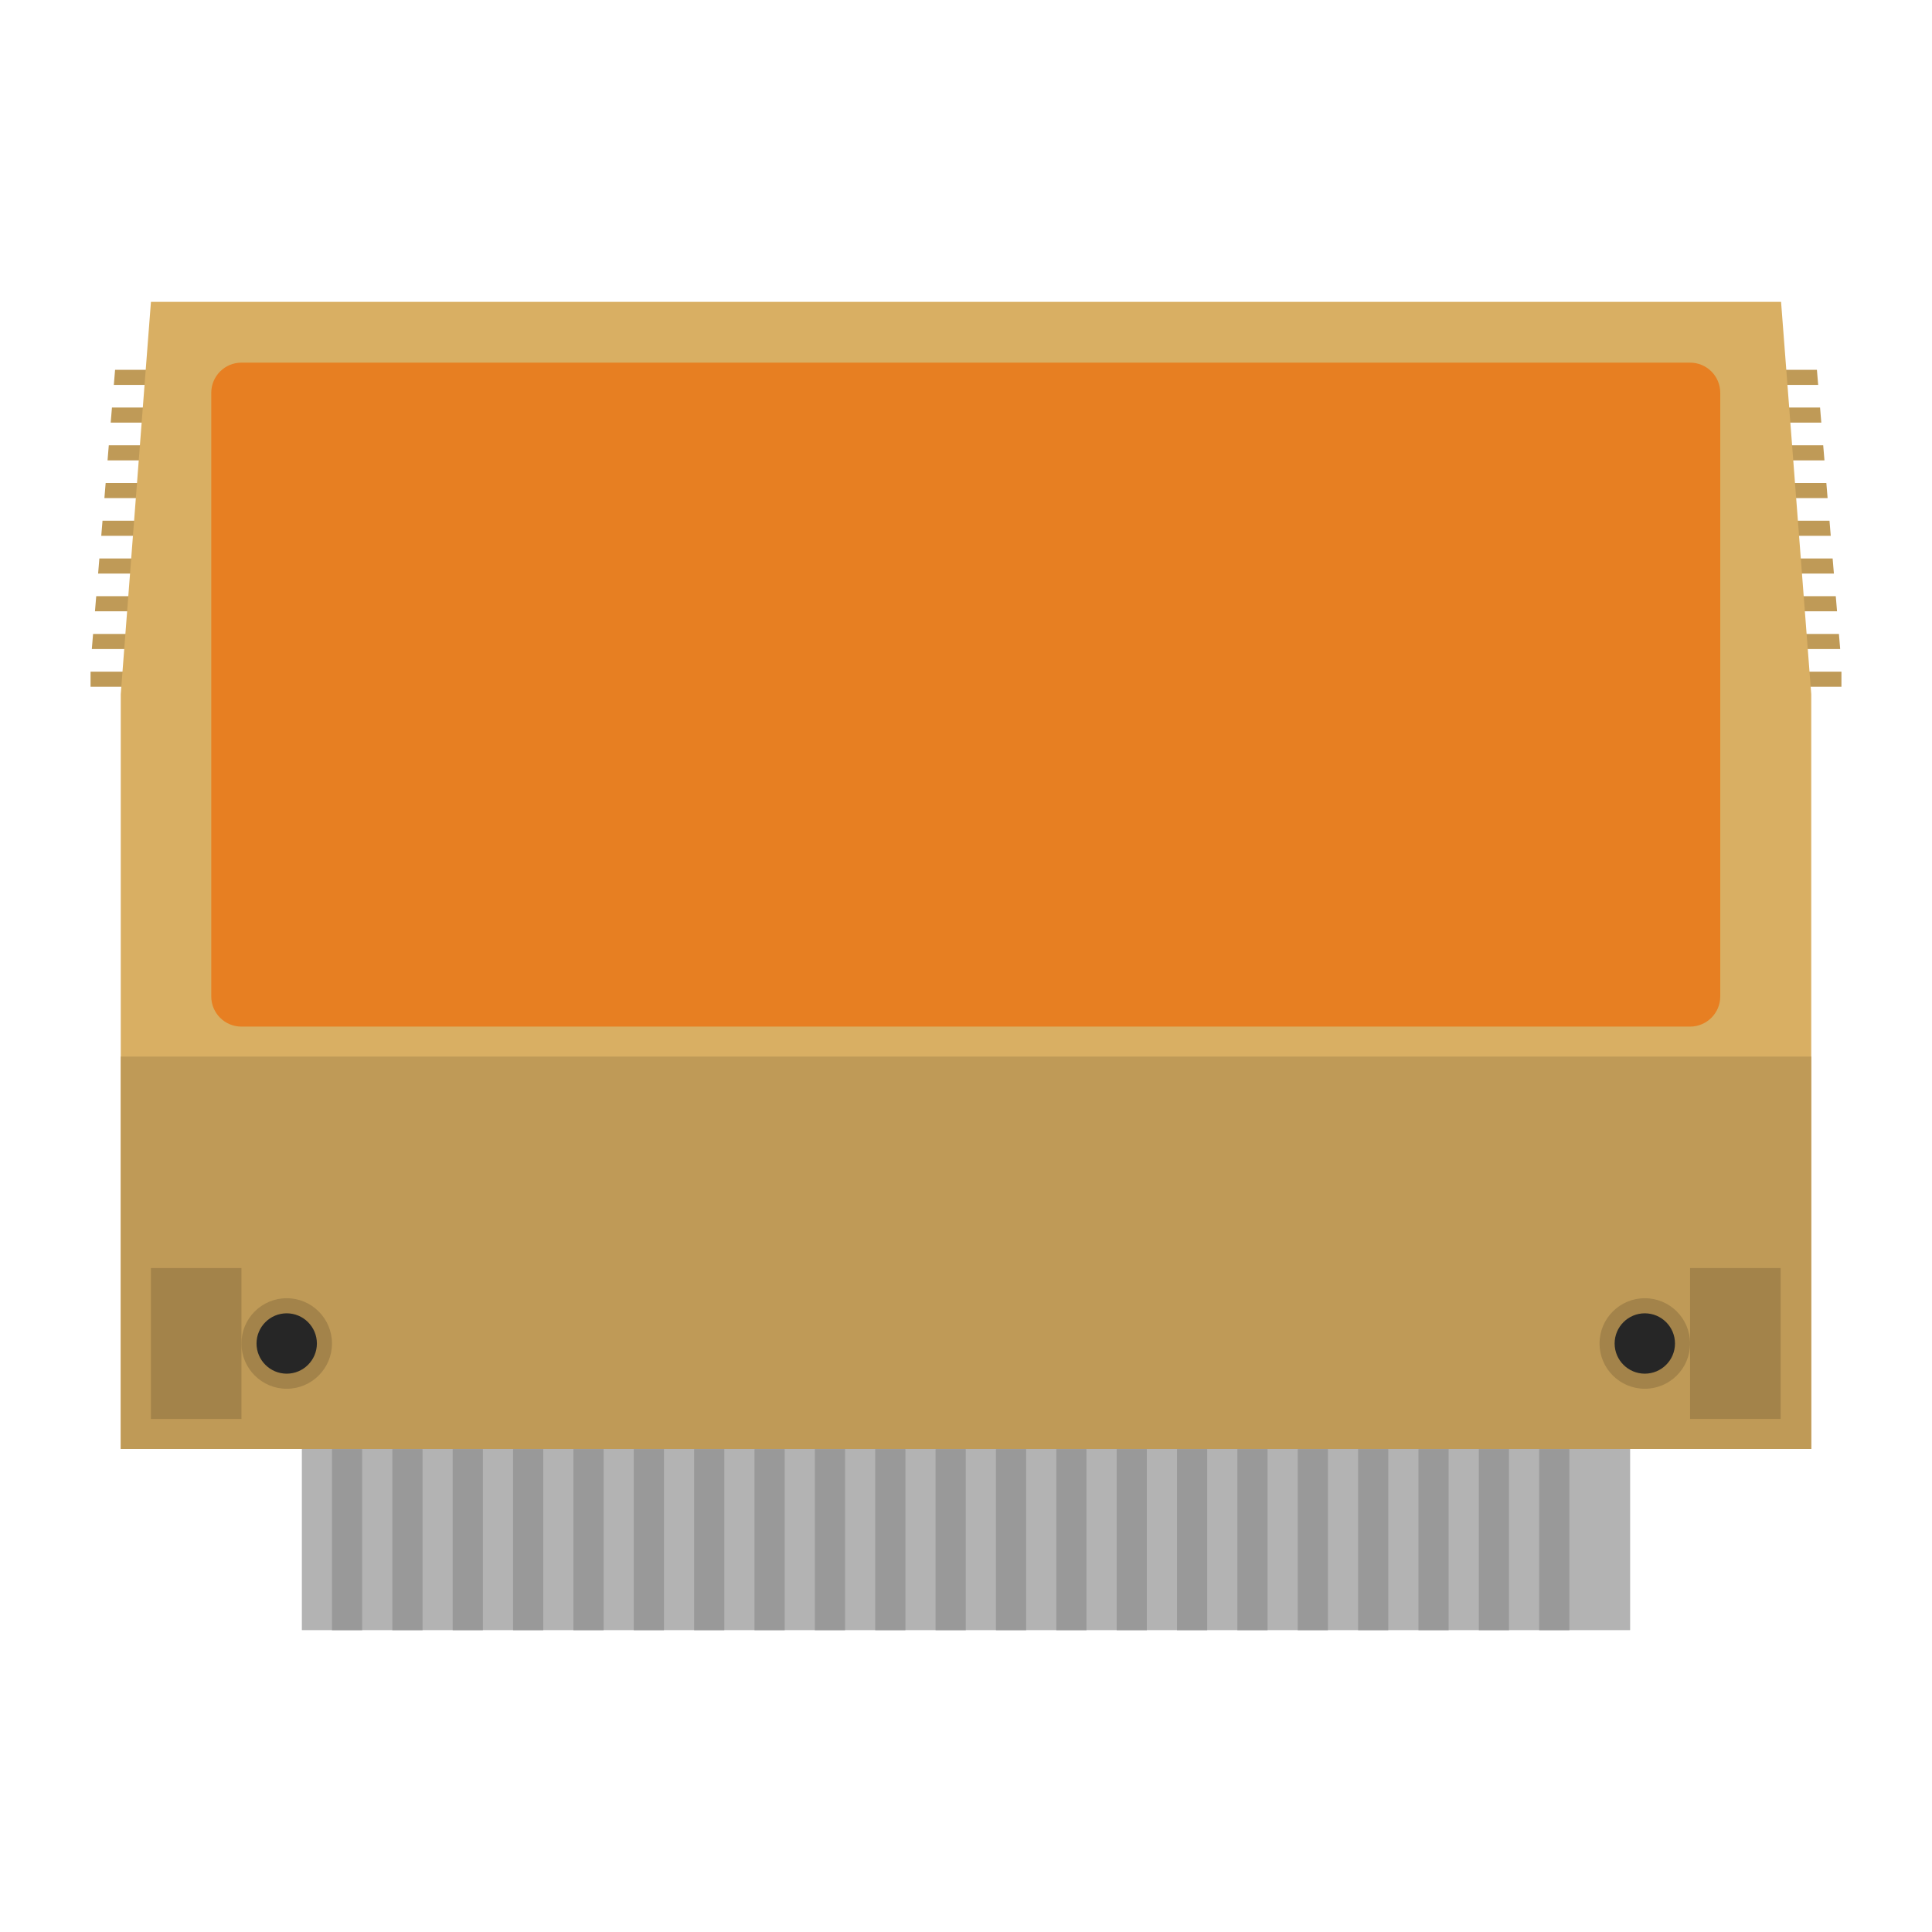 <?xml version="1.0" encoding="UTF-8" standalone="no"?>
<svg
   xmlns:dc="http://purl.org/dc/elements/1.1/"
   xmlns:cc="http://creativecommons.org/ns#"
   xmlns:rdf="http://www.w3.org/1999/02/22-rdf-syntax-ns#"
   xmlns:svg="http://www.w3.org/2000/svg"
   xmlns="http://www.w3.org/2000/svg"
   xmlns:sodipodi="http://sodipodi.sourceforge.net/DTD/sodipodi-0.dtd"
   xmlns:inkscape="http://www.inkscape.org/namespaces/inkscape"
   viewBox="0 0 341.333 341.333"
   height="341.333"
   width="341.333"
   xml:space="preserve"
   id="svg2"
   version="1.1"
   sodipodi:docname="RCA - Studio II-content.svg"
   inkscape:version="0.92.2 (5c3e80d, 2017-08-06)"><sodipodi:namedview
     pagecolor="#ffffff"
     bordercolor="#666666"
     borderopacity="1"
     objecttolerance="10"
     gridtolerance="10"
     guidetolerance="10"
     inkscape:pageopacity="0"
     inkscape:pageshadow="2"
     inkscape:window-width="1024"
     inkscape:window-height="705"
     id="namedview76"
     showgrid="false"
     inkscape:pagecheckerboard="true"
     inkscape:zoom="0.69140623"
     inkscape:cx="170.66667"
     inkscape:cy="170.66667"
     inkscape:window-x="-8"
     inkscape:window-y="-8"
     inkscape:window-maximized="1"
     inkscape:current-layer="svg2" /><defs
     id="defs6"><clipPath
       id="clipPath18"
       clipPathUnits="userSpaceOnUse"><path
         id="path16"
         d="M 0,256 H 256 V 0 H 0 Z" /></clipPath><clipPath
       id="clipPath26"
       clipPathUnits="userSpaceOnUse"><path
         id="path24"
         d="M 3.473,224 H 252.527 V 32 H 3.473 Z" /></clipPath><clipPath
       id="clipPath84"
       clipPathUnits="userSpaceOnUse"><path
         id="path82"
         d="M 0,256 H 256 V 0 H 0 Z" /></clipPath></defs><path
     id="path38"
     style="fill:#bf9a57;fill-opacity:1;fill-rule:nonzero;stroke:none;stroke-width:1.333"
     d="M 322.667,85.333 H 18.667 l -0.223,2.667 H 322.889 Z"
     inkscape:connector-curvature="0" /><path
     id="path42"
     style="fill:#bf9a57;fill-opacity:1;fill-rule:nonzero;stroke:none;stroke-width:1.333"
     d="M 322.111,78.667 H 19.221 l -0.221,2.667 H 322.333 Z"
     inkscape:connector-curvature="0" /><path
     id="path46"
     style="fill:#bf9a57;fill-opacity:1;fill-rule:nonzero;stroke:none;stroke-width:1.333"
     d="M 323.223,92 H 18.112 L 17.889,94.667 H 323.444 Z"
     inkscape:connector-curvature="0" /><path
     id="path50"
     style="fill:#bf9a57;fill-opacity:1;fill-rule:nonzero;stroke:none;stroke-width:1.333"
     d="M 321.556,72 H 19.779 L 19.556,74.667 H 321.777 Z"
     inkscape:connector-curvature="0" /><path
     id="path54"
     style="fill:#bf9a57;fill-opacity:1;fill-rule:nonzero;stroke:none;stroke-width:1.333"
     d="M 321,65.333 H 20.333 l -0.223,2.667 H 321.223 Z"
     inkscape:connector-curvature="0" /><path
     id="path58"
     style="fill:#bf9a57;fill-opacity:1;fill-rule:nonzero;stroke:none;stroke-width:1.333"
     d="M 323.777,98.667 H 17.555 l -0.221,2.667 H 324 Z"
     inkscape:connector-curvature="0" /><path
     inkscape:connector-curvature="0"
     d="m 16,121.333 h 309.333 v -2.667 H 16 Z"
     style="fill:#bf9a57;fill-opacity:1;fill-rule:nonzero;stroke:none;stroke-width:1.333"
     id="path60" /><path
     id="path64"
     style="fill:#bf9a57;fill-opacity:1;fill-rule:nonzero;stroke:none;stroke-width:1.333"
     d="M 324.889,112 H 16.445 l -0.223,2.667 H 325.111 Z"
     inkscape:connector-curvature="0" /><path
     id="path68"
     style="fill:#bf9a57;fill-opacity:1;fill-rule:nonzero;stroke:none;stroke-width:1.333"
     d="M 324.333,105.333 H 17 l -0.223,2.667 H 324.556 Z"
     inkscape:connector-curvature="0" /><path
     inkscape:connector-curvature="0"
     d="M 288,288 H 53.333 V 250.667 H 288 Z"
     style="fill:#b3b3b3;fill-opacity:1;fill-rule:nonzero;stroke:none;stroke-width:1.333"
     id="path70" /><path
     id="path74"
     style="fill:#d9af63;fill-opacity:1;fill-rule:nonzero;stroke:none;stroke-width:1.333"
     d="M 314.667,53.333 H 26.667 L 21.333,122.667 V 256 H 320 V 122.667 Z"
     inkscape:connector-curvature="0" /><path
     inkscape:connector-curvature="0"
     d="M 320,256 H 21.333 V 186.667 H 320 Z"
     style="fill:#bf9a57;fill-opacity:1;fill-rule:nonzero;stroke:none;stroke-width:1.333"
     id="path76" /><g
     clip-path="url(#clipPath84)"
     id="g80"
     transform="matrix(1.333,0,0,-1.333,0,341.333)"><g
       transform="translate(224,120)"
       id="g86"><path
         id="path88"
         style="fill:#e77f22;fill-opacity:1;fill-rule:nonzero;stroke:none"
         d="m 0,0 h -192 c -2.209,0 -4,1.791 -4,4 v 80 c 0,2.209 1.791,4 4,4 H 0 c 2.209,0 4,-1.791 4,-4 V 4 C 4,1.791 2.209,0 0,0"
         inkscape:connector-curvature="0" /></g><path
       id="path90"
       style="fill:#a3834a;fill-opacity:1;fill-rule:nonzero;stroke:none"
       d="M 32,68 H 20 v 20 h 12 z"
       inkscape:connector-curvature="0" /><path
       id="path92"
       style="fill:#a3834a;fill-opacity:1;fill-rule:nonzero;stroke:none"
       d="m 236,68 h -12 v 20 h 12 z"
       inkscape:connector-curvature="0" /><g
       transform="translate(38,84)"
       id="g94"><path
         id="path96"
         style="fill:#a3834a;fill-opacity:1;fill-rule:nonzero;stroke:none"
         d="m 0,0 c -3.313,0 -6,-2.687 -6,-6 0,-3.313 2.687,-6 6,-6 3.313,0 6,2.687 6,6 0,3.313 -2.687,6 -6,6"
         inkscape:connector-curvature="0" /></g><g
       transform="translate(38,82)"
       id="g98"><path
         id="path100"
         style="fill:#262626;fill-opacity:1;fill-rule:nonzero;stroke:none"
         d="m 0,0 c 2.206,0 4,-1.794 4,-4 0,-2.206 -1.794,-4 -4,-4 -2.206,0 -4,1.794 -4,4 0,2.206 1.794,4 4,4"
         inkscape:connector-curvature="0" /></g><g
       transform="translate(218,84)"
       id="g102"><path
         id="path104"
         style="fill:#a3834a;fill-opacity:1;fill-rule:nonzero;stroke:none"
         d="m 0,0 c -3.313,0 -6,-2.687 -6,-6 0,-3.313 2.687,-6 6,-6 3.313,0 6,2.687 6,6 0,3.313 -2.687,6 -6,6"
         inkscape:connector-curvature="0" /></g><g
       transform="translate(218,82)"
       id="g106"><path
         id="path108"
         style="fill:#262626;fill-opacity:1;fill-rule:nonzero;stroke:none"
         d="m 0,0 c 2.206,0 4,-1.794 4,-4 0,-2.206 -1.794,-4 -4,-4 -2.206,0 -4,1.794 -4,4 0,2.206 1.794,4 4,4"
         inkscape:connector-curvature="0" /></g><path
       id="path110"
       style="fill:#999999;fill-opacity:1;fill-rule:nonzero;stroke:none"
       d="m 48,40 h -4 v 24 h 4 z"
       inkscape:connector-curvature="0" /><path
       id="path112"
       style="fill:#999999;fill-opacity:1;fill-rule:nonzero;stroke:none"
       d="m 56,40 h -4 v 24 h 4 z"
       inkscape:connector-curvature="0" /><path
       id="path114"
       style="fill:#999999;fill-opacity:1;fill-rule:nonzero;stroke:none"
       d="m 64,40 h -4 v 24 h 4 z"
       inkscape:connector-curvature="0" /><path
       id="path116"
       style="fill:#999999;fill-opacity:1;fill-rule:nonzero;stroke:none"
       d="m 72,40 h -4 v 24 h 4 z"
       inkscape:connector-curvature="0" /><path
       id="path118"
       style="fill:#999999;fill-opacity:1;fill-rule:nonzero;stroke:none"
       d="m 80,40 h -4 v 24 h 4 z"
       inkscape:connector-curvature="0" /><path
       id="path120"
       style="fill:#999999;fill-opacity:1;fill-rule:nonzero;stroke:none"
       d="m 88,40 h -4 v 24 h 4 z"
       inkscape:connector-curvature="0" /><path
       id="path122"
       style="fill:#999999;fill-opacity:1;fill-rule:nonzero;stroke:none"
       d="m 96,40 h -4 v 24 h 4 z"
       inkscape:connector-curvature="0" /><path
       id="path124"
       style="fill:#999999;fill-opacity:1;fill-rule:nonzero;stroke:none"
       d="m 104,40 h -4 v 24 h 4 z"
       inkscape:connector-curvature="0" /><path
       id="path126"
       style="fill:#999999;fill-opacity:1;fill-rule:nonzero;stroke:none"
       d="m 112,40 h -4 v 24 h 4 z"
       inkscape:connector-curvature="0" /><path
       id="path128"
       style="fill:#999999;fill-opacity:1;fill-rule:nonzero;stroke:none"
       d="m 120,40 h -4 v 24 h 4 z"
       inkscape:connector-curvature="0" /><path
       id="path130"
       style="fill:#999999;fill-opacity:1;fill-rule:nonzero;stroke:none"
       d="m 128,40 h -4 v 24 h 4 z"
       inkscape:connector-curvature="0" /><path
       id="path132"
       style="fill:#999999;fill-opacity:1;fill-rule:nonzero;stroke:none"
       d="m 136,40 h -4 v 24 h 4 z"
       inkscape:connector-curvature="0" /><path
       id="path134"
       style="fill:#999999;fill-opacity:1;fill-rule:nonzero;stroke:none"
       d="m 144,40 h -4 v 24 h 4 z"
       inkscape:connector-curvature="0" /><path
       id="path136"
       style="fill:#999999;fill-opacity:1;fill-rule:nonzero;stroke:none"
       d="m 152,40 h -4 v 24 h 4 z"
       inkscape:connector-curvature="0" /><path
       id="path138"
       style="fill:#999999;fill-opacity:1;fill-rule:nonzero;stroke:none"
       d="m 160,40 h -4 v 24 h 4 z"
       inkscape:connector-curvature="0" /><path
       id="path140"
       style="fill:#999999;fill-opacity:1;fill-rule:nonzero;stroke:none"
       d="m 168,40 h -4 v 24 h 4 z"
       inkscape:connector-curvature="0" /><path
       id="path142"
       style="fill:#999999;fill-opacity:1;fill-rule:nonzero;stroke:none"
       d="m 176,40 h -4 v 24 h 4 z"
       inkscape:connector-curvature="0" /><path
       id="path144"
       style="fill:#999999;fill-opacity:1;fill-rule:nonzero;stroke:none"
       d="m 184,40 h -4 v 24 h 4 z"
       inkscape:connector-curvature="0" /><path
       id="path146"
       style="fill:#999999;fill-opacity:1;fill-rule:nonzero;stroke:none"
       d="m 192,40 h -4 v 24 h 4 z"
       inkscape:connector-curvature="0" /><path
       id="path148"
       style="fill:#999999;fill-opacity:1;fill-rule:nonzero;stroke:none"
       d="m 200,40 h -4 v 24 h 4 z"
       inkscape:connector-curvature="0" /><path
       id="path150"
       style="fill:#999999;fill-opacity:1;fill-rule:nonzero;stroke:none"
       d="m 208,40 h -4 v 24 h 4 z"
       inkscape:connector-curvature="0" /></g></svg>